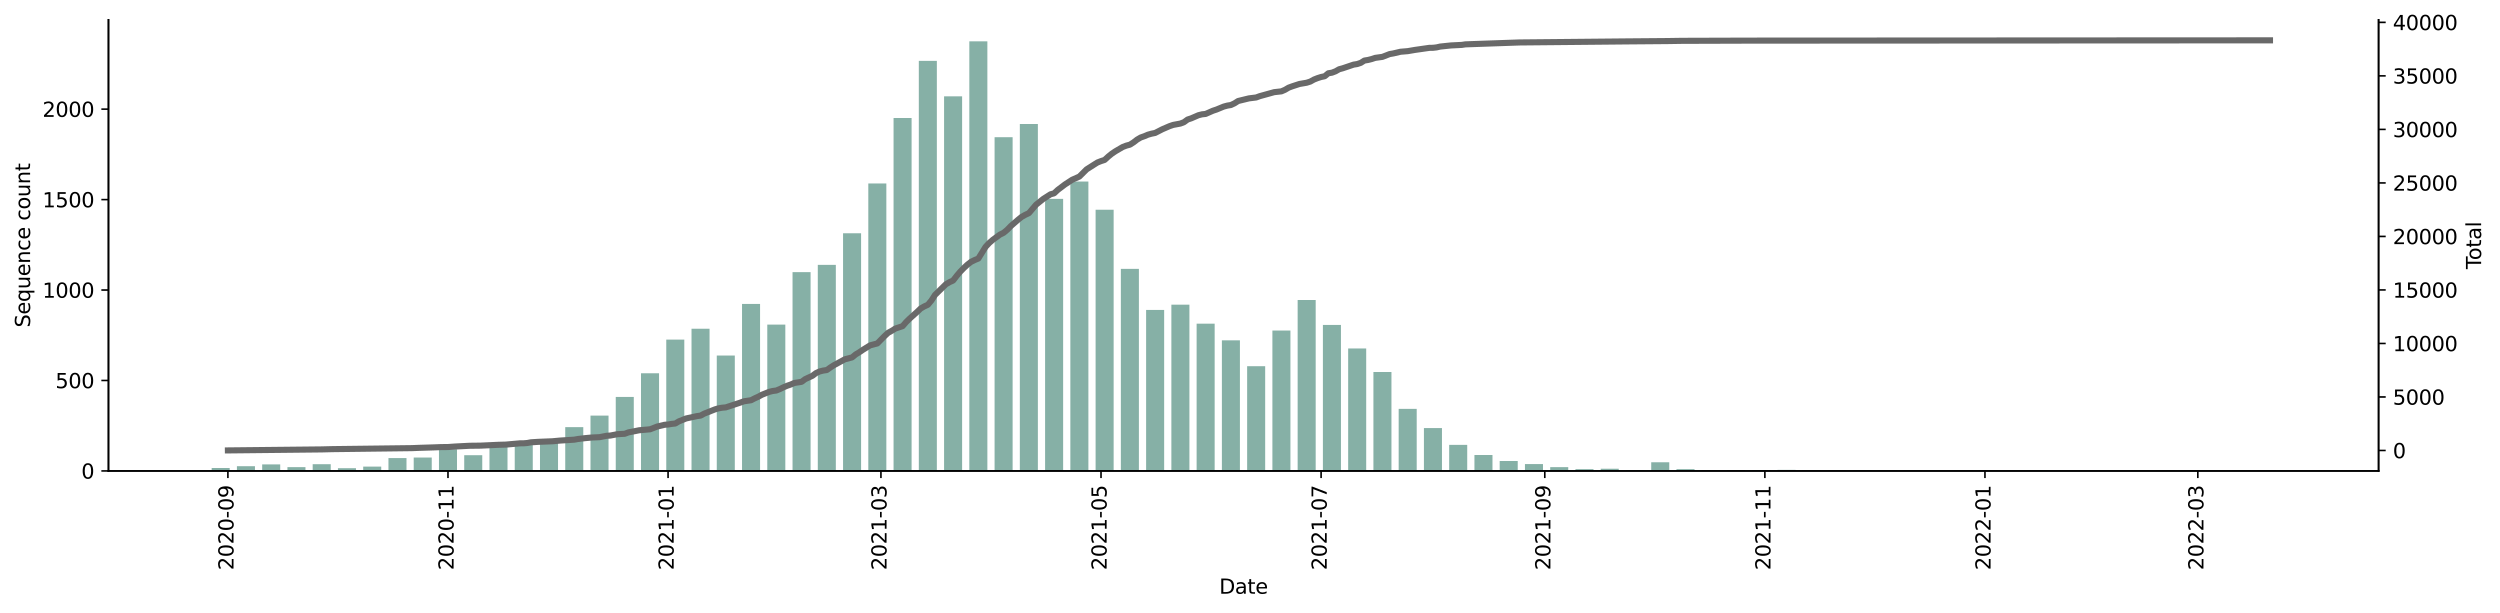 <?xml version="1.0" encoding="utf-8" standalone="no"?>
<!DOCTYPE svg PUBLIC "-//W3C//DTD SVG 1.1//EN"
  "http://www.w3.org/Graphics/SVG/1.1/DTD/svg11.dtd">
<svg xmlns:xlink="http://www.w3.org/1999/xlink" width="1229.019pt" height="301.169pt" viewBox="0 0 1229.019 301.169" xmlns="http://www.w3.org/2000/svg" version="1.1">
 <defs>
  <style type="text/css">*{stroke-linejoin: round; stroke-linecap: butt}</style>
 </defs>
 <g id="figure_1">
  <g id="patch_1">
   <path d="M 0 301.169 
L 1229.019 301.169 
L 1229.019 0 
L 0 0 
z
" style="fill: #ffffff"/>
  </g>
  <g id="axes_1">
   <g id="patch_2">
    <path d="M 53.328 231.508 
L 1169.328 231.508 
L 1169.328 9.748 
L 53.328 9.748 
z
" style="fill: #ffffff"/>
   </g>
   <g id="patch_3">
    <path d="M 104.055 231.508 
L 112.924 231.508 
L 112.924 230.085 
L 104.055 230.085 
z
" clip-path="url(#pa211d1f716)" style="fill: #86b0a6"/>
   </g>
   <g id="patch_4">
    <path d="M 116.471 231.508 
L 125.34 231.508 
L 125.34 229.196 
L 116.471 229.196 
z
" clip-path="url(#pa211d1f716)" style="fill: #86b0a6"/>
   </g>
   <g id="patch_5">
    <path d="M 128.887 231.508 
L 137.755 231.508 
L 137.755 228.307 
L 128.887 228.307 
z
" clip-path="url(#pa211d1f716)" style="fill: #86b0a6"/>
   </g>
   <g id="patch_6">
    <path d="M 141.303 231.508 
L 150.171 231.508 
L 150.171 229.641 
L 141.303 229.641 
z
" clip-path="url(#pa211d1f716)" style="fill: #86b0a6"/>
   </g>
   <g id="patch_7">
    <path d="M 153.718 231.508 
L 162.587 231.508 
L 162.587 228.218 
L 153.718 228.218 
z
" clip-path="url(#pa211d1f716)" style="fill: #86b0a6"/>
   </g>
   <g id="patch_8">
    <path d="M 166.134 231.508 
L 175.003 231.508 
L 175.003 230.174 
L 166.134 230.174 
z
" clip-path="url(#pa211d1f716)" style="fill: #86b0a6"/>
   </g>
   <g id="patch_9">
    <path d="M 178.55 231.508 
L 187.418 231.508 
L 187.418 229.374 
L 178.55 229.374 
z
" clip-path="url(#pa211d1f716)" style="fill: #86b0a6"/>
   </g>
   <g id="patch_10">
    <path d="M 190.966 231.508 
L 199.834 231.508 
L 199.834 225.194 
L 190.966 225.194 
z
" clip-path="url(#pa211d1f716)" style="fill: #86b0a6"/>
   </g>
   <g id="patch_11">
    <path d="M 203.382 231.508 
L 212.25 231.508 
L 212.25 224.927 
L 203.382 224.927 
z
" clip-path="url(#pa211d1f716)" style="fill: #86b0a6"/>
   </g>
   <g id="patch_12">
    <path d="M 215.797 231.508 
L 224.666 231.508 
L 224.666 220.837 
L 215.797 220.837 
z
" clip-path="url(#pa211d1f716)" style="fill: #86b0a6"/>
   </g>
   <g id="patch_13">
    <path d="M 228.213 231.508 
L 237.081 231.508 
L 237.081 223.771 
L 228.213 223.771 
z
" clip-path="url(#pa211d1f716)" style="fill: #86b0a6"/>
   </g>
   <g id="patch_14">
    <path d="M 240.629 231.508 
L 249.497 231.508 
L 249.497 218.88 
L 240.629 218.88 
z
" clip-path="url(#pa211d1f716)" style="fill: #86b0a6"/>
   </g>
   <g id="patch_15">
    <path d="M 253.045 231.508 
L 261.913 231.508 
L 261.913 217.636 
L 253.045 217.636 
z
" clip-path="url(#pa211d1f716)" style="fill: #86b0a6"/>
   </g>
   <g id="patch_16">
    <path d="M 265.46 231.508 
L 274.329 231.508 
L 274.329 217.013 
L 265.46 217.013 
z
" clip-path="url(#pa211d1f716)" style="fill: #86b0a6"/>
   </g>
   <g id="patch_17">
    <path d="M 277.876 231.508 
L 286.745 231.508 
L 286.745 209.988 
L 277.876 209.988 
z
" clip-path="url(#pa211d1f716)" style="fill: #86b0a6"/>
   </g>
   <g id="patch_18">
    <path d="M 290.292 231.508 
L 299.16 231.508 
L 299.16 204.297 
L 290.292 204.297 
z
" clip-path="url(#pa211d1f716)" style="fill: #86b0a6"/>
   </g>
   <g id="patch_19">
    <path d="M 302.708 231.508 
L 311.576 231.508 
L 311.576 195.137 
L 302.708 195.137 
z
" clip-path="url(#pa211d1f716)" style="fill: #86b0a6"/>
   </g>
   <g id="patch_20">
    <path d="M 315.123 231.508 
L 323.992 231.508 
L 323.992 183.488 
L 315.123 183.488 
z
" clip-path="url(#pa211d1f716)" style="fill: #86b0a6"/>
   </g>
   <g id="patch_21">
    <path d="M 327.539 231.508 
L 336.408 231.508 
L 336.408 166.948 
L 327.539 166.948 
z
" clip-path="url(#pa211d1f716)" style="fill: #86b0a6"/>
   </g>
   <g id="patch_22">
    <path d="M 339.955 231.508 
L 348.823 231.508 
L 348.823 161.612 
L 339.955 161.612 
z
" clip-path="url(#pa211d1f716)" style="fill: #86b0a6"/>
   </g>
   <g id="patch_23">
    <path d="M 352.371 231.508 
L 361.239 231.508 
L 361.239 174.773 
L 352.371 174.773 
z
" clip-path="url(#pa211d1f716)" style="fill: #86b0a6"/>
   </g>
   <g id="patch_24">
    <path d="M 364.786 231.508 
L 373.655 231.508 
L 373.655 149.429 
L 364.786 149.429 
z
" clip-path="url(#pa211d1f716)" style="fill: #86b0a6"/>
   </g>
   <g id="patch_25">
    <path d="M 377.202 231.508 
L 386.071 231.508 
L 386.071 159.567 
L 377.202 159.567 
z
" clip-path="url(#pa211d1f716)" style="fill: #86b0a6"/>
   </g>
   <g id="patch_26">
    <path d="M 389.618 231.508 
L 398.486 231.508 
L 398.486 133.778 
L 389.618 133.778 
z
" clip-path="url(#pa211d1f716)" style="fill: #86b0a6"/>
   </g>
   <g id="patch_27">
    <path d="M 402.034 231.508 
L 410.902 231.508 
L 410.902 130.221 
L 402.034 130.221 
z
" clip-path="url(#pa211d1f716)" style="fill: #86b0a6"/>
   </g>
   <g id="patch_28">
    <path d="M 414.45 231.508 
L 423.318 231.508 
L 423.318 114.659 
L 414.45 114.659 
z
" clip-path="url(#pa211d1f716)" style="fill: #86b0a6"/>
   </g>
   <g id="patch_29">
    <path d="M 426.865 231.508 
L 435.734 231.508 
L 435.734 90.204 
L 426.865 90.204 
z
" clip-path="url(#pa211d1f716)" style="fill: #86b0a6"/>
   </g>
   <g id="patch_30">
    <path d="M 439.281 231.508 
L 448.149 231.508 
L 448.149 58.013 
L 439.281 58.013 
z
" clip-path="url(#pa211d1f716)" style="fill: #86b0a6"/>
   </g>
   <g id="patch_31">
    <path d="M 451.697 231.508 
L 460.565 231.508 
L 460.565 29.912 
L 451.697 29.912 
z
" clip-path="url(#pa211d1f716)" style="fill: #86b0a6"/>
   </g>
   <g id="patch_32">
    <path d="M 464.113 231.508 
L 472.981 231.508 
L 472.981 47.342 
L 464.113 47.342 
z
" clip-path="url(#pa211d1f716)" style="fill: #86b0a6"/>
   </g>
   <g id="patch_33">
    <path d="M 476.528 231.508 
L 485.397 231.508 
L 485.397 20.308 
L 476.528 20.308 
z
" clip-path="url(#pa211d1f716)" style="fill: #86b0a6"/>
   </g>
   <g id="patch_34">
    <path d="M 488.944 231.508 
L 497.813 231.508 
L 497.813 67.439 
L 488.944 67.439 
z
" clip-path="url(#pa211d1f716)" style="fill: #86b0a6"/>
   </g>
   <g id="patch_35">
    <path d="M 501.36 231.508 
L 510.228 231.508 
L 510.228 60.947 
L 501.36 60.947 
z
" clip-path="url(#pa211d1f716)" style="fill: #86b0a6"/>
   </g>
   <g id="patch_36">
    <path d="M 513.776 231.508 
L 522.644 231.508 
L 522.644 97.763 
L 513.776 97.763 
z
" clip-path="url(#pa211d1f716)" style="fill: #86b0a6"/>
   </g>
   <g id="patch_37">
    <path d="M 526.191 231.508 
L 535.06 231.508 
L 535.06 89.226 
L 526.191 89.226 
z
" clip-path="url(#pa211d1f716)" style="fill: #86b0a6"/>
   </g>
   <g id="patch_38">
    <path d="M 538.607 231.508 
L 547.476 231.508 
L 547.476 103.098 
L 538.607 103.098 
z
" clip-path="url(#pa211d1f716)" style="fill: #86b0a6"/>
   </g>
   <g id="patch_39">
    <path d="M 551.023 231.508 
L 559.891 231.508 
L 559.891 132.177 
L 551.023 132.177 
z
" clip-path="url(#pa211d1f716)" style="fill: #86b0a6"/>
   </g>
   <g id="patch_40">
    <path d="M 563.439 231.508 
L 572.307 231.508 
L 572.307 152.364 
L 563.439 152.364 
z
" clip-path="url(#pa211d1f716)" style="fill: #86b0a6"/>
   </g>
   <g id="patch_41">
    <path d="M 575.855 231.508 
L 584.723 231.508 
L 584.723 149.785 
L 575.855 149.785 
z
" clip-path="url(#pa211d1f716)" style="fill: #86b0a6"/>
   </g>
   <g id="patch_42">
    <path d="M 588.27 231.508 
L 597.139 231.508 
L 597.139 159.122 
L 588.27 159.122 
z
" clip-path="url(#pa211d1f716)" style="fill: #86b0a6"/>
   </g>
   <g id="patch_43">
    <path d="M 600.686 231.508 
L 609.554 231.508 
L 609.554 167.303 
L 600.686 167.303 
z
" clip-path="url(#pa211d1f716)" style="fill: #86b0a6"/>
   </g>
   <g id="patch_44">
    <path d="M 613.102 231.508 
L 621.97 231.508 
L 621.97 180.02 
L 613.102 180.02 
z
" clip-path="url(#pa211d1f716)" style="fill: #86b0a6"/>
   </g>
   <g id="patch_45">
    <path d="M 625.518 231.508 
L 634.386 231.508 
L 634.386 162.501 
L 625.518 162.501 
z
" clip-path="url(#pa211d1f716)" style="fill: #86b0a6"/>
   </g>
   <g id="patch_46">
    <path d="M 637.933 231.508 
L 646.802 231.508 
L 646.802 147.473 
L 637.933 147.473 
z
" clip-path="url(#pa211d1f716)" style="fill: #86b0a6"/>
   </g>
   <g id="patch_47">
    <path d="M 650.349 231.508 
L 659.218 231.508 
L 659.218 159.744 
L 650.349 159.744 
z
" clip-path="url(#pa211d1f716)" style="fill: #86b0a6"/>
   </g>
   <g id="patch_48">
    <path d="M 662.765 231.508 
L 671.633 231.508 
L 671.633 171.305 
L 662.765 171.305 
z
" clip-path="url(#pa211d1f716)" style="fill: #86b0a6"/>
   </g>
   <g id="patch_49">
    <path d="M 675.181 231.508 
L 684.049 231.508 
L 684.049 182.865 
L 675.181 182.865 
z
" clip-path="url(#pa211d1f716)" style="fill: #86b0a6"/>
   </g>
   <g id="patch_50">
    <path d="M 687.596 231.508 
L 696.465 231.508 
L 696.465 201.006 
L 687.596 201.006 
z
" clip-path="url(#pa211d1f716)" style="fill: #86b0a6"/>
   </g>
   <g id="patch_51">
    <path d="M 700.012 231.508 
L 708.881 231.508 
L 708.881 210.432 
L 700.012 210.432 
z
" clip-path="url(#pa211d1f716)" style="fill: #86b0a6"/>
   </g>
   <g id="patch_52">
    <path d="M 712.428 231.508 
L 721.296 231.508 
L 721.296 218.703 
L 712.428 218.703 
z
" clip-path="url(#pa211d1f716)" style="fill: #86b0a6"/>
   </g>
   <g id="patch_53">
    <path d="M 724.844 231.508 
L 733.712 231.508 
L 733.712 223.683 
L 724.844 223.683 
z
" clip-path="url(#pa211d1f716)" style="fill: #86b0a6"/>
   </g>
   <g id="patch_54">
    <path d="M 737.259 231.508 
L 746.128 231.508 
L 746.128 226.617 
L 737.259 226.617 
z
" clip-path="url(#pa211d1f716)" style="fill: #86b0a6"/>
   </g>
   <g id="patch_55">
    <path d="M 749.675 231.508 
L 758.544 231.508 
L 758.544 228.129 
L 749.675 228.129 
z
" clip-path="url(#pa211d1f716)" style="fill: #86b0a6"/>
   </g>
   <g id="patch_56">
    <path d="M 762.091 231.508 
L 770.959 231.508 
L 770.959 229.641 
L 762.091 229.641 
z
" clip-path="url(#pa211d1f716)" style="fill: #86b0a6"/>
   </g>
   <g id="patch_57">
    <path d="M 774.507 231.508 
L 783.375 231.508 
L 783.375 230.619 
L 774.507 230.619 
z
" clip-path="url(#pa211d1f716)" style="fill: #86b0a6"/>
   </g>
   <g id="patch_58">
    <path d="M 786.923 231.508 
L 795.791 231.508 
L 795.791 230.441 
L 786.923 230.441 
z
" clip-path="url(#pa211d1f716)" style="fill: #86b0a6"/>
   </g>
   <g id="patch_59">
    <path d="M 799.338 231.508 
L 808.207 231.508 
L 808.207 231.241 
L 799.338 231.241 
z
" clip-path="url(#pa211d1f716)" style="fill: #86b0a6"/>
   </g>
   <g id="patch_60">
    <path d="M 811.754 231.508 
L 820.622 231.508 
L 820.622 227.24 
L 811.754 227.24 
z
" clip-path="url(#pa211d1f716)" style="fill: #86b0a6"/>
   </g>
   <g id="patch_61">
    <path d="M 824.17 231.508 
L 833.038 231.508 
L 833.038 230.619 
L 824.17 230.619 
z
" clip-path="url(#pa211d1f716)" style="fill: #86b0a6"/>
   </g>
   <g id="patch_62">
    <path d="M 836.586 231.508 
L 845.454 231.508 
L 845.454 231.063 
L 836.586 231.063 
z
" clip-path="url(#pa211d1f716)" style="fill: #86b0a6"/>
   </g>
   <g id="patch_63">
    <path d="M 849.001 231.508 
L 857.87 231.508 
L 857.87 231.063 
L 849.001 231.063 
z
" clip-path="url(#pa211d1f716)" style="fill: #86b0a6"/>
   </g>
   <g id="patch_64">
    <path d="M 861.417 231.508 
L 870.286 231.508 
L 870.286 231.241 
L 861.417 231.241 
z
" clip-path="url(#pa211d1f716)" style="fill: #86b0a6"/>
   </g>
   <g id="patch_65">
    <path d="M 873.833 231.508 
L 882.701 231.508 
L 882.701 230.974 
L 873.833 230.974 
z
" clip-path="url(#pa211d1f716)" style="fill: #86b0a6"/>
   </g>
   <g id="patch_66">
    <path d="M 886.249 231.508 
L 895.117 231.508 
L 895.117 231.419 
L 886.249 231.419 
z
" clip-path="url(#pa211d1f716)" style="fill: #86b0a6"/>
   </g>
   <g id="patch_67">
    <path d="M 898.664 231.508 
L 907.533 231.508 
L 907.533 231.33 
L 898.664 231.33 
z
" clip-path="url(#pa211d1f716)" style="fill: #86b0a6"/>
   </g>
   <g id="patch_68">
    <path d="M 911.08 231.508 
L 919.949 231.508 
L 919.949 231.241 
L 911.08 231.241 
z
" clip-path="url(#pa211d1f716)" style="fill: #86b0a6"/>
   </g>
   <g id="patch_69">
    <path d="M 923.496 231.508 
L 932.364 231.508 
L 932.364 231.419 
L 923.496 231.419 
z
" clip-path="url(#pa211d1f716)" style="fill: #86b0a6"/>
   </g>
   <g id="patch_70">
    <path d="M 935.912 231.508 
L 944.78 231.508 
L 944.78 231.419 
L 935.912 231.419 
z
" clip-path="url(#pa211d1f716)" style="fill: #86b0a6"/>
   </g>
   <g id="patch_71">
    <path d="M 960.743 231.508 
L 969.612 231.508 
L 969.612 231.419 
L 960.743 231.419 
z
" clip-path="url(#pa211d1f716)" style="fill: #86b0a6"/>
   </g>
   <g id="patch_72">
    <path d="M 973.159 231.508 
L 982.027 231.508 
L 982.027 231.419 
L 973.159 231.419 
z
" clip-path="url(#pa211d1f716)" style="fill: #86b0a6"/>
   </g>
   <g id="patch_73">
    <path d="M 997.991 231.508 
L 1006.859 231.508 
L 1006.859 231.33 
L 997.991 231.33 
z
" clip-path="url(#pa211d1f716)" style="fill: #86b0a6"/>
   </g>
   <g id="patch_74">
    <path d="M 1047.654 231.508 
L 1056.522 231.508 
L 1056.522 231.419 
L 1047.654 231.419 
z
" clip-path="url(#pa211d1f716)" style="fill: #86b0a6"/>
   </g>
   <g id="patch_75">
    <path d="M 1060.069 231.508 
L 1068.938 231.508 
L 1068.938 231.419 
L 1060.069 231.419 
z
" clip-path="url(#pa211d1f716)" style="fill: #86b0a6"/>
   </g>
   <g id="patch_76">
    <path d="M 1072.485 231.508 
L 1081.354 231.508 
L 1081.354 231.419 
L 1072.485 231.419 
z
" clip-path="url(#pa211d1f716)" style="fill: #86b0a6"/>
   </g>
   <g id="patch_77">
    <path d="M 1097.317 231.508 
L 1106.185 231.508 
L 1106.185 231.33 
L 1097.317 231.33 
z
" clip-path="url(#pa211d1f716)" style="fill: #86b0a6"/>
   </g>
   <g id="patch_78">
    <path d="M 1109.732 231.508 
L 1118.601 231.508 
L 1118.601 231.419 
L 1109.732 231.419 
z
" clip-path="url(#pa211d1f716)" style="fill: #86b0a6"/>
   </g>
   <g id="matplotlib.axis_1">
    <g id="xtick_1">
     <g id="line2d_1">
      <defs>
       <path id="m528957890a" d="M 0 0 
L 0 3.5 
" style="stroke: #000000; stroke-width: 0.8"/>
      </defs>
      <g>
       <use xlink:href="#m528957890a" x="112.037" y="231.508" style="stroke: #000000; stroke-width: 0.8"/>
      </g>
     </g>
     <g id="text_1">
      <!-- 2020-09 -->
      <g transform="translate(114.796 280.291)rotate(-90)scale(0.1 -0.1)">
       <defs>
        <path id="DejaVuSans-32" d="M 1228 531 
L 3431 531 
L 3431 0 
L 469 0 
L 469 531 
Q 828 903 1448 1529 
Q 2069 2156 2228 2338 
Q 2531 2678 2651 2914 
Q 2772 3150 2772 3378 
Q 2772 3750 2511 3984 
Q 2250 4219 1831 4219 
Q 1534 4219 1204 4116 
Q 875 4013 500 3803 
L 500 4441 
Q 881 4594 1212 4672 
Q 1544 4750 1819 4750 
Q 2544 4750 2975 4387 
Q 3406 4025 3406 3419 
Q 3406 3131 3298 2873 
Q 3191 2616 2906 2266 
Q 2828 2175 2409 1742 
Q 1991 1309 1228 531 
z
" transform="scale(0.016)"/>
        <path id="DejaVuSans-30" d="M 2034 4250 
Q 1547 4250 1301 3770 
Q 1056 3291 1056 2328 
Q 1056 1369 1301 889 
Q 1547 409 2034 409 
Q 2525 409 2770 889 
Q 3016 1369 3016 2328 
Q 3016 3291 2770 3770 
Q 2525 4250 2034 4250 
z
M 2034 4750 
Q 2819 4750 3233 4129 
Q 3647 3509 3647 2328 
Q 3647 1150 3233 529 
Q 2819 -91 2034 -91 
Q 1250 -91 836 529 
Q 422 1150 422 2328 
Q 422 3509 836 4129 
Q 1250 4750 2034 4750 
z
" transform="scale(0.016)"/>
        <path id="DejaVuSans-2d" d="M 313 2009 
L 1997 2009 
L 1997 1497 
L 313 1497 
L 313 2009 
z
" transform="scale(0.016)"/>
        <path id="DejaVuSans-39" d="M 703 97 
L 703 672 
Q 941 559 1184 500 
Q 1428 441 1663 441 
Q 2288 441 2617 861 
Q 2947 1281 2994 2138 
Q 2813 1869 2534 1725 
Q 2256 1581 1919 1581 
Q 1219 1581 811 2004 
Q 403 2428 403 3163 
Q 403 3881 828 4315 
Q 1253 4750 1959 4750 
Q 2769 4750 3195 4129 
Q 3622 3509 3622 2328 
Q 3622 1225 3098 567 
Q 2575 -91 1691 -91 
Q 1453 -91 1209 -44 
Q 966 3 703 97 
z
M 1959 2075 
Q 2384 2075 2632 2365 
Q 2881 2656 2881 3163 
Q 2881 3666 2632 3958 
Q 2384 4250 1959 4250 
Q 1534 4250 1286 3958 
Q 1038 3666 1038 3163 
Q 1038 2656 1286 2365 
Q 1534 2075 1959 2075 
z
" transform="scale(0.016)"/>
       </defs>
       <use xlink:href="#DejaVuSans-32"/>
       <use xlink:href="#DejaVuSans-30" x="63.623"/>
       <use xlink:href="#DejaVuSans-32" x="127.246"/>
       <use xlink:href="#DejaVuSans-30" x="190.869"/>
       <use xlink:href="#DejaVuSans-2d" x="254.492"/>
       <use xlink:href="#DejaVuSans-30" x="290.576"/>
       <use xlink:href="#DejaVuSans-39" x="354.199"/>
      </g>
     </g>
    </g>
    <g id="xtick_2">
     <g id="line2d_2">
      <g>
       <use xlink:href="#m528957890a" x="220.231" y="231.508" style="stroke: #000000; stroke-width: 0.8"/>
      </g>
     </g>
     <g id="text_2">
      <!-- 2020-11 -->
      <g transform="translate(222.991 280.291)rotate(-90)scale(0.1 -0.1)">
       <defs>
        <path id="DejaVuSans-31" d="M 794 531 
L 1825 531 
L 1825 4091 
L 703 3866 
L 703 4441 
L 1819 4666 
L 2450 4666 
L 2450 531 
L 3481 531 
L 3481 0 
L 794 0 
L 794 531 
z
" transform="scale(0.016)"/>
       </defs>
       <use xlink:href="#DejaVuSans-32"/>
       <use xlink:href="#DejaVuSans-30" x="63.623"/>
       <use xlink:href="#DejaVuSans-32" x="127.246"/>
       <use xlink:href="#DejaVuSans-30" x="190.869"/>
       <use xlink:href="#DejaVuSans-2d" x="254.492"/>
       <use xlink:href="#DejaVuSans-31" x="290.576"/>
       <use xlink:href="#DejaVuSans-31" x="354.199"/>
      </g>
     </g>
    </g>
    <g id="xtick_3">
     <g id="line2d_3">
      <g>
       <use xlink:href="#m528957890a" x="328.426" y="231.508" style="stroke: #000000; stroke-width: 0.8"/>
      </g>
     </g>
     <g id="text_3">
      <!-- 2021-01 -->
      <g transform="translate(331.185 280.291)rotate(-90)scale(0.1 -0.1)">
       <use xlink:href="#DejaVuSans-32"/>
       <use xlink:href="#DejaVuSans-30" x="63.623"/>
       <use xlink:href="#DejaVuSans-32" x="127.246"/>
       <use xlink:href="#DejaVuSans-31" x="190.869"/>
       <use xlink:href="#DejaVuSans-2d" x="254.492"/>
       <use xlink:href="#DejaVuSans-30" x="290.576"/>
       <use xlink:href="#DejaVuSans-31" x="354.199"/>
      </g>
     </g>
    </g>
    <g id="xtick_4">
     <g id="line2d_4">
      <g>
       <use xlink:href="#m528957890a" x="433.073" y="231.508" style="stroke: #000000; stroke-width: 0.8"/>
      </g>
     </g>
     <g id="text_4">
      <!-- 2021-03 -->
      <g transform="translate(435.833 280.291)rotate(-90)scale(0.1 -0.1)">
       <defs>
        <path id="DejaVuSans-33" d="M 2597 2516 
Q 3050 2419 3304 2112 
Q 3559 1806 3559 1356 
Q 3559 666 3084 287 
Q 2609 -91 1734 -91 
Q 1441 -91 1130 -33 
Q 819 25 488 141 
L 488 750 
Q 750 597 1062 519 
Q 1375 441 1716 441 
Q 2309 441 2620 675 
Q 2931 909 2931 1356 
Q 2931 1769 2642 2001 
Q 2353 2234 1838 2234 
L 1294 2234 
L 1294 2753 
L 1863 2753 
Q 2328 2753 2575 2939 
Q 2822 3125 2822 3475 
Q 2822 3834 2567 4026 
Q 2313 4219 1838 4219 
Q 1578 4219 1281 4162 
Q 984 4106 628 3988 
L 628 4550 
Q 988 4650 1302 4700 
Q 1616 4750 1894 4750 
Q 2613 4750 3031 4423 
Q 3450 4097 3450 3541 
Q 3450 3153 3228 2886 
Q 3006 2619 2597 2516 
z
" transform="scale(0.016)"/>
       </defs>
       <use xlink:href="#DejaVuSans-32"/>
       <use xlink:href="#DejaVuSans-30" x="63.623"/>
       <use xlink:href="#DejaVuSans-32" x="127.246"/>
       <use xlink:href="#DejaVuSans-31" x="190.869"/>
       <use xlink:href="#DejaVuSans-2d" x="254.492"/>
       <use xlink:href="#DejaVuSans-30" x="290.576"/>
       <use xlink:href="#DejaVuSans-33" x="354.199"/>
      </g>
     </g>
    </g>
    <g id="xtick_5">
     <g id="line2d_5">
      <g>
       <use xlink:href="#m528957890a" x="541.268" y="231.508" style="stroke: #000000; stroke-width: 0.8"/>
      </g>
     </g>
     <g id="text_5">
      <!-- 2021-05 -->
      <g transform="translate(544.027 280.291)rotate(-90)scale(0.1 -0.1)">
       <defs>
        <path id="DejaVuSans-35" d="M 691 4666 
L 3169 4666 
L 3169 4134 
L 1269 4134 
L 1269 2991 
Q 1406 3038 1543 3061 
Q 1681 3084 1819 3084 
Q 2600 3084 3056 2656 
Q 3513 2228 3513 1497 
Q 3513 744 3044 326 
Q 2575 -91 1722 -91 
Q 1428 -91 1123 -41 
Q 819 9 494 109 
L 494 744 
Q 775 591 1075 516 
Q 1375 441 1709 441 
Q 2250 441 2565 725 
Q 2881 1009 2881 1497 
Q 2881 1984 2565 2268 
Q 2250 2553 1709 2553 
Q 1456 2553 1204 2497 
Q 953 2441 691 2322 
L 691 4666 
z
" transform="scale(0.016)"/>
       </defs>
       <use xlink:href="#DejaVuSans-32"/>
       <use xlink:href="#DejaVuSans-30" x="63.623"/>
       <use xlink:href="#DejaVuSans-32" x="127.246"/>
       <use xlink:href="#DejaVuSans-31" x="190.869"/>
       <use xlink:href="#DejaVuSans-2d" x="254.492"/>
       <use xlink:href="#DejaVuSans-30" x="290.576"/>
       <use xlink:href="#DejaVuSans-35" x="354.199"/>
      </g>
     </g>
    </g>
    <g id="xtick_6">
     <g id="line2d_6">
      <g>
       <use xlink:href="#m528957890a" x="649.462" y="231.508" style="stroke: #000000; stroke-width: 0.8"/>
      </g>
     </g>
     <g id="text_6">
      <!-- 2021-07 -->
      <g transform="translate(652.222 280.291)rotate(-90)scale(0.1 -0.1)">
       <defs>
        <path id="DejaVuSans-37" d="M 525 4666 
L 3525 4666 
L 3525 4397 
L 1831 0 
L 1172 0 
L 2766 4134 
L 525 4134 
L 525 4666 
z
" transform="scale(0.016)"/>
       </defs>
       <use xlink:href="#DejaVuSans-32"/>
       <use xlink:href="#DejaVuSans-30" x="63.623"/>
       <use xlink:href="#DejaVuSans-32" x="127.246"/>
       <use xlink:href="#DejaVuSans-31" x="190.869"/>
       <use xlink:href="#DejaVuSans-2d" x="254.492"/>
       <use xlink:href="#DejaVuSans-30" x="290.576"/>
       <use xlink:href="#DejaVuSans-37" x="354.199"/>
      </g>
     </g>
    </g>
    <g id="xtick_7">
     <g id="line2d_7">
      <g>
       <use xlink:href="#m528957890a" x="759.43" y="231.508" style="stroke: #000000; stroke-width: 0.8"/>
      </g>
     </g>
     <g id="text_7">
      <!-- 2021-09 -->
      <g transform="translate(762.19 280.291)rotate(-90)scale(0.1 -0.1)">
       <use xlink:href="#DejaVuSans-32"/>
       <use xlink:href="#DejaVuSans-30" x="63.623"/>
       <use xlink:href="#DejaVuSans-32" x="127.246"/>
       <use xlink:href="#DejaVuSans-31" x="190.869"/>
       <use xlink:href="#DejaVuSans-2d" x="254.492"/>
       <use xlink:href="#DejaVuSans-30" x="290.576"/>
       <use xlink:href="#DejaVuSans-39" x="354.199"/>
      </g>
     </g>
    </g>
    <g id="xtick_8">
     <g id="line2d_8">
      <g>
       <use xlink:href="#m528957890a" x="867.625" y="231.508" style="stroke: #000000; stroke-width: 0.8"/>
      </g>
     </g>
     <g id="text_8">
      <!-- 2021-11 -->
      <g transform="translate(870.384 280.291)rotate(-90)scale(0.1 -0.1)">
       <use xlink:href="#DejaVuSans-32"/>
       <use xlink:href="#DejaVuSans-30" x="63.623"/>
       <use xlink:href="#DejaVuSans-32" x="127.246"/>
       <use xlink:href="#DejaVuSans-31" x="190.869"/>
       <use xlink:href="#DejaVuSans-2d" x="254.492"/>
       <use xlink:href="#DejaVuSans-31" x="290.576"/>
       <use xlink:href="#DejaVuSans-31" x="354.199"/>
      </g>
     </g>
    </g>
    <g id="xtick_9">
     <g id="line2d_9">
      <g>
       <use xlink:href="#m528957890a" x="975.82" y="231.508" style="stroke: #000000; stroke-width: 0.8"/>
      </g>
     </g>
     <g id="text_9">
      <!-- 2022-01 -->
      <g transform="translate(978.579 280.291)rotate(-90)scale(0.1 -0.1)">
       <use xlink:href="#DejaVuSans-32"/>
       <use xlink:href="#DejaVuSans-30" x="63.623"/>
       <use xlink:href="#DejaVuSans-32" x="127.246"/>
       <use xlink:href="#DejaVuSans-32" x="190.869"/>
       <use xlink:href="#DejaVuSans-2d" x="254.492"/>
       <use xlink:href="#DejaVuSans-30" x="290.576"/>
       <use xlink:href="#DejaVuSans-31" x="354.199"/>
      </g>
     </g>
    </g>
    <g id="xtick_10">
     <g id="line2d_10">
      <g>
       <use xlink:href="#m528957890a" x="1080.467" y="231.508" style="stroke: #000000; stroke-width: 0.8"/>
      </g>
     </g>
     <g id="text_10">
      <!-- 2022-03 -->
      <g transform="translate(1083.226 280.291)rotate(-90)scale(0.1 -0.1)">
       <use xlink:href="#DejaVuSans-32"/>
       <use xlink:href="#DejaVuSans-30" x="63.623"/>
       <use xlink:href="#DejaVuSans-32" x="127.246"/>
       <use xlink:href="#DejaVuSans-32" x="190.869"/>
       <use xlink:href="#DejaVuSans-2d" x="254.492"/>
       <use xlink:href="#DejaVuSans-30" x="290.576"/>
       <use xlink:href="#DejaVuSans-33" x="354.199"/>
      </g>
     </g>
    </g>
    <g id="text_11">
     <!-- Date -->
     <g transform="translate(599.377 291.889)scale(0.1 -0.1)">
      <defs>
       <path id="DejaVuSans-44" d="M 1259 4147 
L 1259 519 
L 2022 519 
Q 2988 519 3436 956 
Q 3884 1394 3884 2338 
Q 3884 3275 3436 3711 
Q 2988 4147 2022 4147 
L 1259 4147 
z
M 628 4666 
L 1925 4666 
Q 3281 4666 3915 4102 
Q 4550 3538 4550 2338 
Q 4550 1131 3912 565 
Q 3275 0 1925 0 
L 628 0 
L 628 4666 
z
" transform="scale(0.016)"/>
       <path id="DejaVuSans-61" d="M 2194 1759 
Q 1497 1759 1228 1600 
Q 959 1441 959 1056 
Q 959 750 1161 570 
Q 1363 391 1709 391 
Q 2188 391 2477 730 
Q 2766 1069 2766 1631 
L 2766 1759 
L 2194 1759 
z
M 3341 1997 
L 3341 0 
L 2766 0 
L 2766 531 
Q 2569 213 2275 61 
Q 1981 -91 1556 -91 
Q 1019 -91 701 211 
Q 384 513 384 1019 
Q 384 1609 779 1909 
Q 1175 2209 1959 2209 
L 2766 2209 
L 2766 2266 
Q 2766 2663 2505 2880 
Q 2244 3097 1772 3097 
Q 1472 3097 1187 3025 
Q 903 2953 641 2809 
L 641 3341 
Q 956 3463 1253 3523 
Q 1550 3584 1831 3584 
Q 2591 3584 2966 3190 
Q 3341 2797 3341 1997 
z
" transform="scale(0.016)"/>
       <path id="DejaVuSans-74" d="M 1172 4494 
L 1172 3500 
L 2356 3500 
L 2356 3053 
L 1172 3053 
L 1172 1153 
Q 1172 725 1289 603 
Q 1406 481 1766 481 
L 2356 481 
L 2356 0 
L 1766 0 
Q 1100 0 847 248 
Q 594 497 594 1153 
L 594 3053 
L 172 3053 
L 172 3500 
L 594 3500 
L 594 4494 
L 1172 4494 
z
" transform="scale(0.016)"/>
       <path id="DejaVuSans-65" d="M 3597 1894 
L 3597 1613 
L 953 1613 
Q 991 1019 1311 708 
Q 1631 397 2203 397 
Q 2534 397 2845 478 
Q 3156 559 3463 722 
L 3463 178 
Q 3153 47 2828 -22 
Q 2503 -91 2169 -91 
Q 1331 -91 842 396 
Q 353 884 353 1716 
Q 353 2575 817 3079 
Q 1281 3584 2069 3584 
Q 2775 3584 3186 3129 
Q 3597 2675 3597 1894 
z
M 3022 2063 
Q 3016 2534 2758 2815 
Q 2500 3097 2075 3097 
Q 1594 3097 1305 2825 
Q 1016 2553 972 2059 
L 3022 2063 
z
" transform="scale(0.016)"/>
      </defs>
      <use xlink:href="#DejaVuSans-44"/>
      <use xlink:href="#DejaVuSans-61" x="77.002"/>
      <use xlink:href="#DejaVuSans-74" x="138.281"/>
      <use xlink:href="#DejaVuSans-65" x="177.49"/>
     </g>
    </g>
   </g>
   <g id="matplotlib.axis_2">
    <g id="ytick_1">
     <g id="line2d_11">
      <defs>
       <path id="mc26c037fa2" d="M 0 0 
L -3.5 0 
" style="stroke: #000000; stroke-width: 0.8"/>
      </defs>
      <g>
       <use xlink:href="#mc26c037fa2" x="53.328" y="231.508" style="stroke: #000000; stroke-width: 0.8"/>
      </g>
     </g>
     <g id="text_12">
      <!-- 0 -->
      <g transform="translate(39.966 235.307)scale(0.1 -0.1)">
       <use xlink:href="#DejaVuSans-30"/>
      </g>
     </g>
    </g>
    <g id="ytick_2">
     <g id="line2d_12">
      <g>
       <use xlink:href="#mc26c037fa2" x="53.328" y="187.045" style="stroke: #000000; stroke-width: 0.8"/>
      </g>
     </g>
     <g id="text_13">
      <!-- 500 -->
      <g transform="translate(27.241 190.844)scale(0.1 -0.1)">
       <use xlink:href="#DejaVuSans-35"/>
       <use xlink:href="#DejaVuSans-30" x="63.623"/>
       <use xlink:href="#DejaVuSans-30" x="127.246"/>
      </g>
     </g>
    </g>
    <g id="ytick_3">
     <g id="line2d_13">
      <g>
       <use xlink:href="#mc26c037fa2" x="53.328" y="142.582" style="stroke: #000000; stroke-width: 0.8"/>
      </g>
     </g>
     <g id="text_14">
      <!-- 1000 -->
      <g transform="translate(20.878 146.381)scale(0.1 -0.1)">
       <use xlink:href="#DejaVuSans-31"/>
       <use xlink:href="#DejaVuSans-30" x="63.623"/>
       <use xlink:href="#DejaVuSans-30" x="127.246"/>
       <use xlink:href="#DejaVuSans-30" x="190.869"/>
      </g>
     </g>
    </g>
    <g id="ytick_4">
     <g id="line2d_14">
      <g>
       <use xlink:href="#mc26c037fa2" x="53.328" y="98.119" style="stroke: #000000; stroke-width: 0.8"/>
      </g>
     </g>
     <g id="text_15">
      <!-- 1500 -->
      <g transform="translate(20.878 101.918)scale(0.1 -0.1)">
       <use xlink:href="#DejaVuSans-31"/>
       <use xlink:href="#DejaVuSans-35" x="63.623"/>
       <use xlink:href="#DejaVuSans-30" x="127.246"/>
       <use xlink:href="#DejaVuSans-30" x="190.869"/>
      </g>
     </g>
    </g>
    <g id="ytick_5">
     <g id="line2d_15">
      <g>
       <use xlink:href="#mc26c037fa2" x="53.328" y="53.655" style="stroke: #000000; stroke-width: 0.8"/>
      </g>
     </g>
     <g id="text_16">
      <!-- 2000 -->
      <g transform="translate(20.878 57.455)scale(0.1 -0.1)">
       <use xlink:href="#DejaVuSans-32"/>
       <use xlink:href="#DejaVuSans-30" x="63.623"/>
       <use xlink:href="#DejaVuSans-30" x="127.246"/>
       <use xlink:href="#DejaVuSans-30" x="190.869"/>
      </g>
     </g>
    </g>
    <g id="text_17">
     <!-- Sequence count -->
     <g transform="translate(14.798 160.988)rotate(-90)scale(0.1 -0.1)">
      <defs>
       <path id="DejaVuSans-53" d="M 3425 4513 
L 3425 3897 
Q 3066 4069 2747 4153 
Q 2428 4238 2131 4238 
Q 1616 4238 1336 4038 
Q 1056 3838 1056 3469 
Q 1056 3159 1242 3001 
Q 1428 2844 1947 2747 
L 2328 2669 
Q 3034 2534 3370 2195 
Q 3706 1856 3706 1288 
Q 3706 609 3251 259 
Q 2797 -91 1919 -91 
Q 1588 -91 1214 -16 
Q 841 59 441 206 
L 441 856 
Q 825 641 1194 531 
Q 1563 422 1919 422 
Q 2459 422 2753 634 
Q 3047 847 3047 1241 
Q 3047 1584 2836 1778 
Q 2625 1972 2144 2069 
L 1759 2144 
Q 1053 2284 737 2584 
Q 422 2884 422 3419 
Q 422 4038 858 4394 
Q 1294 4750 2059 4750 
Q 2388 4750 2728 4690 
Q 3069 4631 3425 4513 
z
" transform="scale(0.016)"/>
       <path id="DejaVuSans-71" d="M 947 1747 
Q 947 1113 1208 752 
Q 1469 391 1925 391 
Q 2381 391 2643 752 
Q 2906 1113 2906 1747 
Q 2906 2381 2643 2742 
Q 2381 3103 1925 3103 
Q 1469 3103 1208 2742 
Q 947 2381 947 1747 
z
M 2906 525 
Q 2725 213 2448 61 
Q 2172 -91 1784 -91 
Q 1150 -91 751 415 
Q 353 922 353 1747 
Q 353 2572 751 3078 
Q 1150 3584 1784 3584 
Q 2172 3584 2448 3432 
Q 2725 3281 2906 2969 
L 2906 3500 
L 3481 3500 
L 3481 -1331 
L 2906 -1331 
L 2906 525 
z
" transform="scale(0.016)"/>
       <path id="DejaVuSans-75" d="M 544 1381 
L 544 3500 
L 1119 3500 
L 1119 1403 
Q 1119 906 1312 657 
Q 1506 409 1894 409 
Q 2359 409 2629 706 
Q 2900 1003 2900 1516 
L 2900 3500 
L 3475 3500 
L 3475 0 
L 2900 0 
L 2900 538 
Q 2691 219 2414 64 
Q 2138 -91 1772 -91 
Q 1169 -91 856 284 
Q 544 659 544 1381 
z
M 1991 3584 
L 1991 3584 
z
" transform="scale(0.016)"/>
       <path id="DejaVuSans-6e" d="M 3513 2113 
L 3513 0 
L 2938 0 
L 2938 2094 
Q 2938 2591 2744 2837 
Q 2550 3084 2163 3084 
Q 1697 3084 1428 2787 
Q 1159 2491 1159 1978 
L 1159 0 
L 581 0 
L 581 3500 
L 1159 3500 
L 1159 2956 
Q 1366 3272 1645 3428 
Q 1925 3584 2291 3584 
Q 2894 3584 3203 3211 
Q 3513 2838 3513 2113 
z
" transform="scale(0.016)"/>
       <path id="DejaVuSans-63" d="M 3122 3366 
L 3122 2828 
Q 2878 2963 2633 3030 
Q 2388 3097 2138 3097 
Q 1578 3097 1268 2742 
Q 959 2388 959 1747 
Q 959 1106 1268 751 
Q 1578 397 2138 397 
Q 2388 397 2633 464 
Q 2878 531 3122 666 
L 3122 134 
Q 2881 22 2623 -34 
Q 2366 -91 2075 -91 
Q 1284 -91 818 406 
Q 353 903 353 1747 
Q 353 2603 823 3093 
Q 1294 3584 2113 3584 
Q 2378 3584 2631 3529 
Q 2884 3475 3122 3366 
z
" transform="scale(0.016)"/>
       <path id="DejaVuSans-20" transform="scale(0.016)"/>
       <path id="DejaVuSans-6f" d="M 1959 3097 
Q 1497 3097 1228 2736 
Q 959 2375 959 1747 
Q 959 1119 1226 758 
Q 1494 397 1959 397 
Q 2419 397 2687 759 
Q 2956 1122 2956 1747 
Q 2956 2369 2687 2733 
Q 2419 3097 1959 3097 
z
M 1959 3584 
Q 2709 3584 3137 3096 
Q 3566 2609 3566 1747 
Q 3566 888 3137 398 
Q 2709 -91 1959 -91 
Q 1206 -91 779 398 
Q 353 888 353 1747 
Q 353 2609 779 3096 
Q 1206 3584 1959 3584 
z
" transform="scale(0.016)"/>
      </defs>
      <use xlink:href="#DejaVuSans-53"/>
      <use xlink:href="#DejaVuSans-65" x="63.477"/>
      <use xlink:href="#DejaVuSans-71" x="125"/>
      <use xlink:href="#DejaVuSans-75" x="188.477"/>
      <use xlink:href="#DejaVuSans-65" x="251.855"/>
      <use xlink:href="#DejaVuSans-6e" x="313.379"/>
      <use xlink:href="#DejaVuSans-63" x="376.758"/>
      <use xlink:href="#DejaVuSans-65" x="431.738"/>
      <use xlink:href="#DejaVuSans-20" x="493.262"/>
      <use xlink:href="#DejaVuSans-63" x="525.049"/>
      <use xlink:href="#DejaVuSans-6f" x="580.029"/>
      <use xlink:href="#DejaVuSans-75" x="641.211"/>
      <use xlink:href="#DejaVuSans-6e" x="704.59"/>
      <use xlink:href="#DejaVuSans-74" x="767.969"/>
     </g>
    </g>
   </g>
   <g id="patch_79">
    <path d="M 53.328 231.508 
L 53.328 9.748 
" style="fill: none; stroke: #000000; stroke-width: 0.8; stroke-linejoin: miter; stroke-linecap: square"/>
   </g>
   <g id="patch_80">
    <path d="M 1169.328 231.508 
L 1169.328 9.748 
" style="fill: none; stroke: #000000; stroke-width: 0.8; stroke-linejoin: miter; stroke-linecap: square"/>
   </g>
   <g id="patch_81">
    <path d="M 53.328 231.508 
L 1169.328 231.508 
" style="fill: none; stroke: #000000; stroke-width: 0.8; stroke-linejoin: miter; stroke-linecap: square"/>
   </g>
  </g>
  <g id="axes_2">
   <g id="matplotlib.axis_3">
    <g id="ytick_6">
     <g id="line2d_16">
      <defs>
       <path id="m596fa1e4b0" d="M 0 0 
L 3.5 0 
" style="stroke: #000000; stroke-width: 0.8"/>
      </defs>
      <g>
       <use xlink:href="#m596fa1e4b0" x="1169.328" y="221.46" style="stroke: #000000; stroke-width: 0.8"/>
      </g>
     </g>
     <g id="text_18">
      <!-- 0 -->
      <g transform="translate(1176.328 225.259)scale(0.1 -0.1)">
       <use xlink:href="#DejaVuSans-30"/>
      </g>
     </g>
    </g>
    <g id="ytick_7">
     <g id="line2d_17">
      <g>
       <use xlink:href="#m596fa1e4b0" x="1169.328" y="195.152" style="stroke: #000000; stroke-width: 0.8"/>
      </g>
     </g>
     <g id="text_19">
      <!-- 5000 -->
      <g transform="translate(1176.328 198.951)scale(0.1 -0.1)">
       <use xlink:href="#DejaVuSans-35"/>
       <use xlink:href="#DejaVuSans-30" x="63.623"/>
       <use xlink:href="#DejaVuSans-30" x="127.246"/>
       <use xlink:href="#DejaVuSans-30" x="190.869"/>
      </g>
     </g>
    </g>
    <g id="ytick_8">
     <g id="line2d_18">
      <g>
       <use xlink:href="#m596fa1e4b0" x="1169.328" y="168.845" style="stroke: #000000; stroke-width: 0.8"/>
      </g>
     </g>
     <g id="text_20">
      <!-- 10000 -->
      <g transform="translate(1176.328 172.644)scale(0.1 -0.1)">
       <use xlink:href="#DejaVuSans-31"/>
       <use xlink:href="#DejaVuSans-30" x="63.623"/>
       <use xlink:href="#DejaVuSans-30" x="127.246"/>
       <use xlink:href="#DejaVuSans-30" x="190.869"/>
       <use xlink:href="#DejaVuSans-30" x="254.492"/>
      </g>
     </g>
    </g>
    <g id="ytick_9">
     <g id="line2d_19">
      <g>
       <use xlink:href="#m596fa1e4b0" x="1169.328" y="142.537" style="stroke: #000000; stroke-width: 0.8"/>
      </g>
     </g>
     <g id="text_21">
      <!-- 15000 -->
      <g transform="translate(1176.328 146.336)scale(0.1 -0.1)">
       <use xlink:href="#DejaVuSans-31"/>
       <use xlink:href="#DejaVuSans-35" x="63.623"/>
       <use xlink:href="#DejaVuSans-30" x="127.246"/>
       <use xlink:href="#DejaVuSans-30" x="190.869"/>
       <use xlink:href="#DejaVuSans-30" x="254.492"/>
      </g>
     </g>
    </g>
    <g id="ytick_10">
     <g id="line2d_20">
      <g>
       <use xlink:href="#m596fa1e4b0" x="1169.328" y="116.229" style="stroke: #000000; stroke-width: 0.8"/>
      </g>
     </g>
     <g id="text_22">
      <!-- 20000 -->
      <g transform="translate(1176.328 120.029)scale(0.1 -0.1)">
       <use xlink:href="#DejaVuSans-32"/>
       <use xlink:href="#DejaVuSans-30" x="63.623"/>
       <use xlink:href="#DejaVuSans-30" x="127.246"/>
       <use xlink:href="#DejaVuSans-30" x="190.869"/>
       <use xlink:href="#DejaVuSans-30" x="254.492"/>
      </g>
     </g>
    </g>
    <g id="ytick_11">
     <g id="line2d_21">
      <g>
       <use xlink:href="#m596fa1e4b0" x="1169.328" y="89.922" style="stroke: #000000; stroke-width: 0.8"/>
      </g>
     </g>
     <g id="text_23">
      <!-- 25000 -->
      <g transform="translate(1176.328 93.721)scale(0.1 -0.1)">
       <use xlink:href="#DejaVuSans-32"/>
       <use xlink:href="#DejaVuSans-35" x="63.623"/>
       <use xlink:href="#DejaVuSans-30" x="127.246"/>
       <use xlink:href="#DejaVuSans-30" x="190.869"/>
       <use xlink:href="#DejaVuSans-30" x="254.492"/>
      </g>
     </g>
    </g>
    <g id="ytick_12">
     <g id="line2d_22">
      <g>
       <use xlink:href="#m596fa1e4b0" x="1169.328" y="63.614" style="stroke: #000000; stroke-width: 0.8"/>
      </g>
     </g>
     <g id="text_24">
      <!-- 30000 -->
      <g transform="translate(1176.328 67.414)scale(0.1 -0.1)">
       <use xlink:href="#DejaVuSans-33"/>
       <use xlink:href="#DejaVuSans-30" x="63.623"/>
       <use xlink:href="#DejaVuSans-30" x="127.246"/>
       <use xlink:href="#DejaVuSans-30" x="190.869"/>
       <use xlink:href="#DejaVuSans-30" x="254.492"/>
      </g>
     </g>
    </g>
    <g id="ytick_13">
     <g id="line2d_23">
      <g>
       <use xlink:href="#m596fa1e4b0" x="1169.328" y="37.307" style="stroke: #000000; stroke-width: 0.8"/>
      </g>
     </g>
     <g id="text_25">
      <!-- 35000 -->
      <g transform="translate(1176.328 41.106)scale(0.1 -0.1)">
       <use xlink:href="#DejaVuSans-33"/>
       <use xlink:href="#DejaVuSans-35" x="63.623"/>
       <use xlink:href="#DejaVuSans-30" x="127.246"/>
       <use xlink:href="#DejaVuSans-30" x="190.869"/>
       <use xlink:href="#DejaVuSans-30" x="254.492"/>
      </g>
     </g>
    </g>
    <g id="ytick_14">
     <g id="line2d_24">
      <g>
       <use xlink:href="#m596fa1e4b0" x="1169.328" y="10.999" style="stroke: #000000; stroke-width: 0.8"/>
      </g>
     </g>
     <g id="text_26">
      <!-- 40000 -->
      <g transform="translate(1176.328 14.798)scale(0.1 -0.1)">
       <defs>
        <path id="DejaVuSans-34" d="M 2419 4116 
L 825 1625 
L 2419 1625 
L 2419 4116 
z
M 2253 4666 
L 3047 4666 
L 3047 1625 
L 3713 1625 
L 3713 1100 
L 3047 1100 
L 3047 0 
L 2419 0 
L 2419 1100 
L 313 1100 
L 313 1709 
L 2253 4666 
z
" transform="scale(0.016)"/>
       </defs>
       <use xlink:href="#DejaVuSans-34"/>
       <use xlink:href="#DejaVuSans-30" x="63.623"/>
       <use xlink:href="#DejaVuSans-30" x="127.246"/>
       <use xlink:href="#DejaVuSans-30" x="190.869"/>
       <use xlink:href="#DejaVuSans-30" x="254.492"/>
      </g>
     </g>
    </g>
    <g id="text_27">
     <!-- Total -->
     <g transform="translate(1219.739 132.305)rotate(-90)scale(0.1 -0.1)">
      <defs>
       <path id="DejaVuSans-54" d="M -19 4666 
L 3928 4666 
L 3928 4134 
L 2272 4134 
L 2272 0 
L 1638 0 
L 1638 4134 
L -19 4134 
L -19 4666 
z
" transform="scale(0.016)"/>
       <path id="DejaVuSans-6c" d="M 603 4863 
L 1178 4863 
L 1178 0 
L 603 0 
L 603 4863 
z
" transform="scale(0.016)"/>
      </defs>
      <use xlink:href="#DejaVuSans-54"/>
      <use xlink:href="#DejaVuSans-6f" x="44.084"/>
      <use xlink:href="#DejaVuSans-74" x="105.266"/>
      <use xlink:href="#DejaVuSans-61" x="144.475"/>
      <use xlink:href="#DejaVuSans-6c" x="205.754"/>
     </g>
    </g>
   </g>
   <g id="line2d_25">
    <path d="M 112.037 221.428 
L 158.153 220.933 
L 163.474 220.797 
L 202.495 220.307 
L 206.042 220.165 
L 213.137 219.944 
L 216.684 219.802 
L 220.231 219.765 
L 223.779 219.513 
L 230.874 219.145 
L 236.195 219.081 
L 245.063 218.666 
L 248.61 218.571 
L 255.705 217.94 
L 257.479 217.929 
L 259.252 217.777 
L 261.026 217.44 
L 264.574 217.214 
L 271.668 216.929 
L 275.216 216.593 
L 282.31 216.145 
L 284.084 215.819 
L 287.631 215.393 
L 291.179 215.072 
L 294.726 214.92 
L 298.273 214.225 
L 300.047 214.12 
L 303.594 213.441 
L 307.142 213.252 
L 308.916 212.568 
L 312.463 211.878 
L 314.237 211.515 
L 319.558 211.052 
L 323.105 209.684 
L 326.652 208.837 
L 328.426 208.685 
L 330.2 208.385 
L 331.973 208.206 
L 333.747 207.138 
L 337.294 205.717 
L 342.615 204.565 
L 344.389 204.318 
L 346.163 203.36 
L 351.484 201.255 
L 353.258 200.735 
L 355.031 200.429 
L 356.805 200.277 
L 363.9 197.941 
L 365.673 197.288 
L 369.221 196.762 
L 370.994 195.836 
L 372.768 195.036 
L 374.542 194.073 
L 378.089 192.658 
L 379.863 192.216 
L 381.636 191.985 
L 383.41 191.253 
L 385.184 190.38 
L 386.957 189.638 
L 388.731 189.033 
L 390.505 188.265 
L 394.052 187.718 
L 395.826 186.392 
L 399.373 184.755 
L 401.147 183.424 
L 402.921 182.619 
L 404.694 182.177 
L 406.468 181.914 
L 408.242 180.641 
L 410.015 179.51 
L 415.336 176.632 
L 418.884 175.706 
L 420.657 174.238 
L 422.431 173.169 
L 424.205 171.97 
L 427.752 169.776 
L 431.3 168.839 
L 434.847 165.23 
L 436.621 163.588 
L 438.394 162.625 
L 440.168 161.515 
L 443.715 160.342 
L 445.489 158.306 
L 447.263 156.559 
L 450.81 153.386 
L 452.584 151.681 
L 454.357 150.645 
L 456.131 149.84 
L 457.905 147.704 
L 459.678 144.957 
L 464.999 139.759 
L 466.773 138.717 
L 468.547 137.912 
L 470.32 135.618 
L 472.094 133.524 
L 473.868 131.704 
L 475.642 130.057 
L 477.415 128.694 
L 479.189 127.821 
L 480.963 127.1 
L 484.51 121.37 
L 486.284 119.455 
L 488.057 117.908 
L 491.605 115.324 
L 493.378 114.446 
L 495.152 112.967 
L 496.926 111.131 
L 500.473 108.048 
L 502.247 106.622 
L 504.02 105.617 
L 505.794 104.796 
L 509.341 100.629 
L 512.889 97.788 
L 516.436 95.525 
L 518.21 95.036 
L 519.984 93.379 
L 523.531 90.69 
L 527.078 88.38 
L 530.626 86.802 
L 534.173 83.271 
L 537.72 81.009 
L 539.494 79.893 
L 541.268 79.194 
L 543.041 78.62 
L 544.815 76.989 
L 546.589 75.547 
L 548.362 74.358 
L 551.91 72.28 
L 553.683 71.596 
L 555.457 71.122 
L 557.231 70.007 
L 559.005 68.634 
L 560.778 67.597 
L 562.552 66.971 
L 564.326 66.219 
L 566.099 65.719 
L 567.873 65.361 
L 571.42 63.541 
L 574.968 62.01 
L 576.741 61.404 
L 580.289 60.742 
L 582.062 60.052 
L 583.836 58.763 
L 585.61 58.179 
L 589.157 56.648 
L 590.931 56.201 
L 592.704 56.011 
L 596.252 54.449 
L 598.026 53.859 
L 601.573 52.402 
L 603.347 51.918 
L 605.12 51.629 
L 606.894 50.797 
L 608.668 49.661 
L 613.989 48.361 
L 617.536 47.919 
L 619.31 47.272 
L 626.404 45.304 
L 629.952 44.91 
L 631.725 44.141 
L 633.499 43.094 
L 635.273 42.437 
L 638.82 41.284 
L 642.368 40.669 
L 644.141 40.106 
L 645.915 39.122 
L 647.689 38.417 
L 649.462 37.849 
L 651.236 37.486 
L 653.01 36.018 
L 654.783 35.734 
L 656.557 35.055 
L 658.331 34.045 
L 660.104 33.566 
L 665.425 31.772 
L 667.199 31.488 
L 668.973 30.893 
L 670.746 29.767 
L 672.52 29.483 
L 674.294 29.036 
L 676.067 28.452 
L 679.615 27.957 
L 683.162 26.579 
L 684.936 26.273 
L 688.483 25.442 
L 692.031 25.147 
L 695.578 24.542 
L 702.673 23.527 
L 704.446 23.501 
L 706.22 23.301 
L 707.994 22.895 
L 713.315 22.338 
L 718.636 22.075 
L 720.409 21.806 
L 747.015 20.87 
L 800.225 20.349 
L 819.736 20.186 
L 826.83 20.075 
L 860.53 19.97 
L 1115.94 19.828 
L 1115.94 19.828 
" clip-path="url(#pa211d1f716)" style="fill: none; stroke: #696969; stroke-width: 3; stroke-linecap: square"/>
   </g>
   <g id="patch_82">
    <path d="M 53.328 231.508 
L 53.328 9.748 
" style="fill: none; stroke: #000000; stroke-width: 0.8; stroke-linejoin: miter; stroke-linecap: square"/>
   </g>
   <g id="patch_83">
    <path d="M 1169.328 231.508 
L 1169.328 9.748 
" style="fill: none; stroke: #000000; stroke-width: 0.8; stroke-linejoin: miter; stroke-linecap: square"/>
   </g>
   <g id="patch_84">
    <path d="M 53.328 231.508 
L 1169.328 231.508 
" style="fill: none; stroke: #000000; stroke-width: 0.8; stroke-linejoin: miter; stroke-linecap: square"/>
   </g>
  </g>
 </g>
 <defs>
  <clipPath id="pa211d1f716">
   <rect x="53.328" y="9.748" width="1116" height="221.76"/>
  </clipPath>
 </defs>
</svg>
